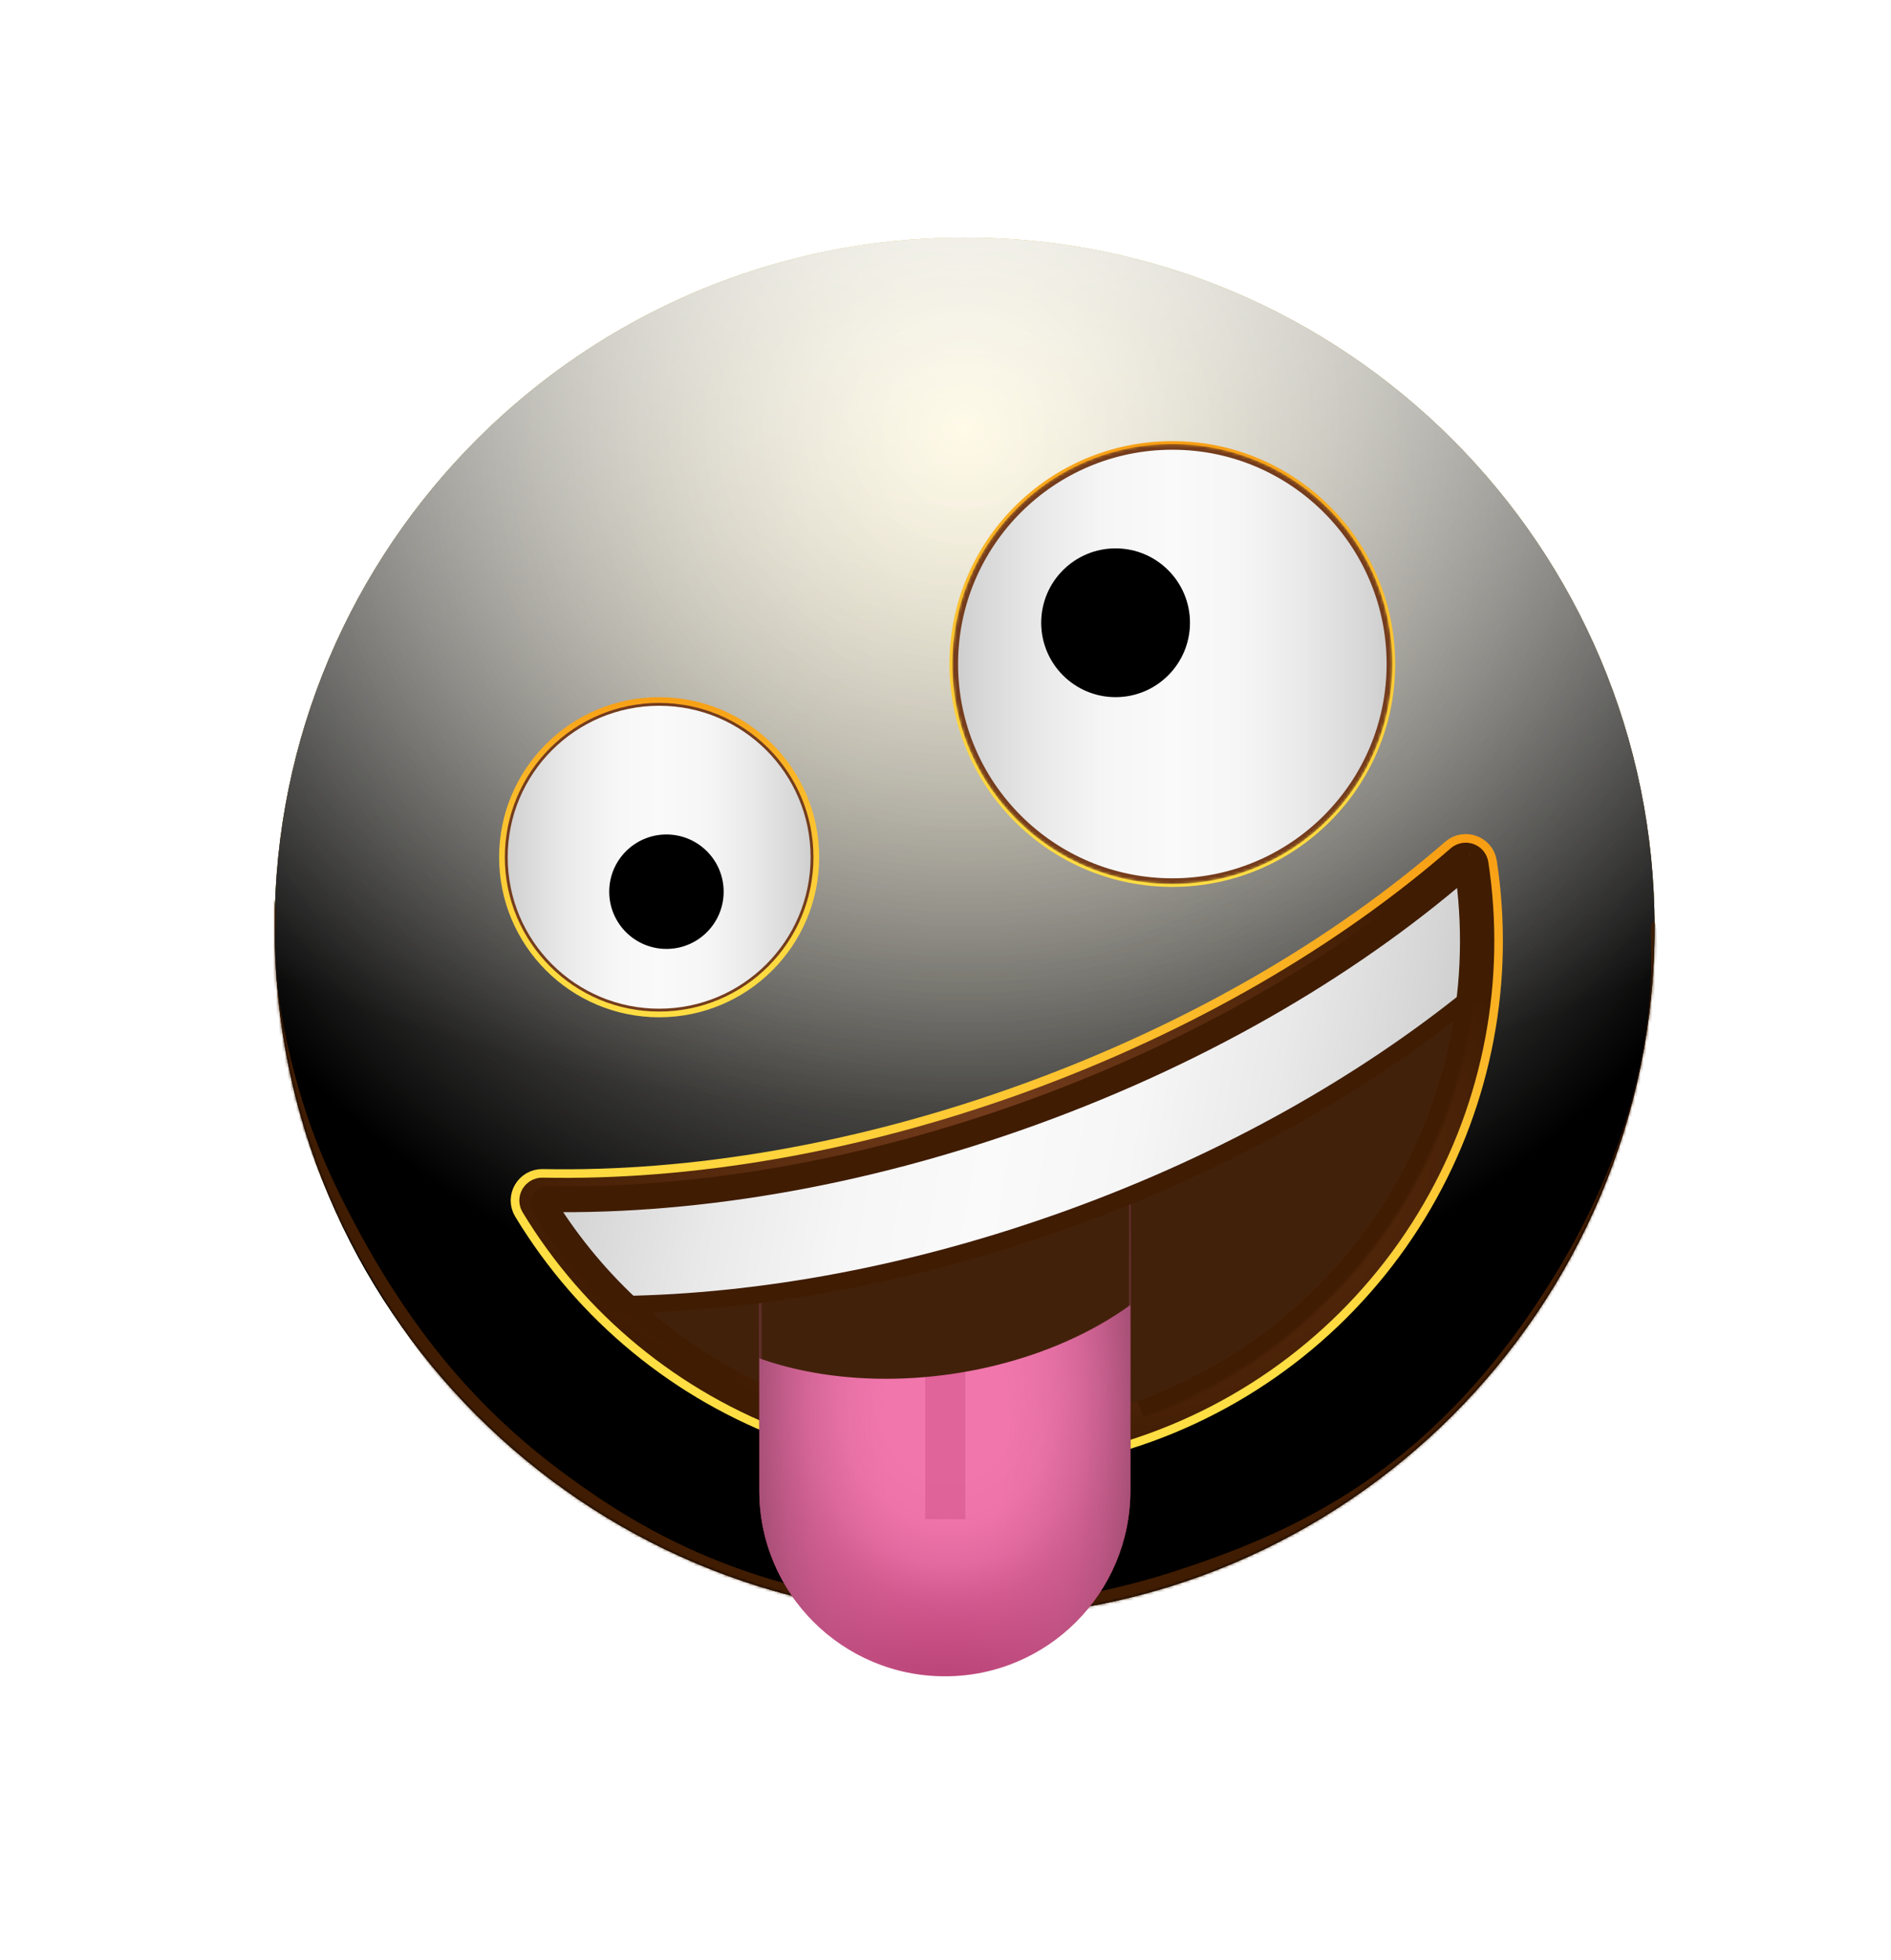 <svg width="661" height="685" viewBox="0 0 661 685" fill="none" xmlns="http://www.w3.org/2000/svg">
<path d="M337.18 565.36C470.38 565.36 578.36 457.38 578.36 324.18C578.36 190.98 470.38 83 337.18 83C203.98 83 96 190.98 96 324.18C96 457.38 203.98 565.36 337.18 565.36Z" fill="url(#paint0_radial_862_12528)"/>
<g style="mix-blend-mode:soft-light">
<path d="M337.18 565.36C470.38 565.36 578.36 457.38 578.36 324.18C578.36 190.98 470.38 83 337.18 83C203.98 83 96 190.98 96 324.18C96 457.38 203.98 565.36 337.18 565.36Z" fill="url(#paint1_radial_862_12528)"/>
</g>
<g style="mix-blend-mode:soft-light">
<path d="M337.18 565.36C470.38 565.36 578.36 457.38 578.36 324.18C578.36 190.98 470.38 83 337.18 83C203.98 83 96 190.98 96 324.18C96 457.38 203.98 565.36 337.18 565.36Z" fill="url(#paint2_radial_862_12528)"/>
</g>
<g style="mix-blend-mode:overlay">
<path d="M337.18 565.36C470.38 565.36 578.36 457.38 578.36 324.18C578.36 190.98 470.38 83 337.18 83C203.98 83 96 190.98 96 324.18C96 457.38 203.98 565.36 337.18 565.36Z" fill="url(#paint3_radial_862_12528)" fill-opacity="0.7"/>
</g>
<mask id="mask0_862_12528" style="mask-type:alpha" maskUnits="userSpaceOnUse" x="96" y="83" width="483" height="483">
<path d="M337.18 565.36C470.38 565.36 578.36 457.38 578.36 324.18C578.36 190.98 470.38 83 337.18 83C203.98 83 96 190.98 96 324.18C96 457.38 203.98 565.36 337.18 565.36Z" fill="white"/>
</mask>
<g mask="url(#mask0_862_12528)">
<g filter="url(#filter0_f_862_12528)">
<path d="M94.624 317.299C94.886 313.872 96.014 313.529 96.343 317.008C96.708 320.874 95.998 328.646 96.169 333.335C96.622 345.748 98.525 356.541 100.486 365.32C106.808 393.612 115.562 411.843 123.727 427.288C150.567 478.06 179.967 503.77 208.648 523.147C250.69 551.549 293.073 560.584 335.49 562.5C336.56 562.548 336.739 569.518 335.686 570.425C333.788 572.061 331.437 570.437 329.494 570.369C323.915 570.174 318.335 569.791 312.756 569.211C296.213 567.492 279.671 563.991 263.162 558.358C218.275 543.044 169.877 516.821 127.609 442.962C124.95 438.316 122.313 433.424 119.712 428.167C117.632 423.963 115.573 419.556 113.55 414.843C106.895 399.342 91.387 359.658 94.624 317.299ZM335.52 570.5C334.5 570.531 334.241 564.034 335.214 562.685C336.684 560.647 338.888 562.326 340.439 562.229C346.877 561.826 353.315 561.229 359.75 560.421C377.395 558.205 395.028 554.422 412.621 548.596C456.257 534.145 503.17 512.115 544.305 444.431C546.923 440.123 549.518 435.553 552.079 430.641C559.86 415.712 579.362 376.084 577.107 326.821C576.917 322.668 578.182 320.181 578.747 323.743C579.468 328.279 579.175 337.736 578.977 342.768C578.342 358.883 575.867 372.512 573.257 383.518C564.987 418.399 553.376 438.623 542.744 455.51C508.184 510.397 470.648 532.524 434.156 548.424C401.424 562.686 368.444 569.484 335.52 570.5Z" fill="#401C02"/>
</g>
<g filter="url(#filter1_f_862_12528)">
<path d="M94.624 317.299C94.886 313.872 96.014 313.529 96.343 317.008C96.708 320.874 95.998 328.646 96.169 333.335C96.622 345.748 98.525 356.541 100.486 365.32C106.808 393.612 115.562 411.843 123.727 427.288C150.567 478.06 179.967 503.77 208.648 523.147C250.69 551.549 293.073 560.584 335.49 562.5C336.56 562.548 336.739 569.518 335.686 570.425C333.788 572.061 331.437 570.437 329.494 570.369C323.915 570.174 318.335 569.791 312.756 569.211C296.213 567.492 279.671 563.991 263.162 558.358C218.275 543.044 169.877 516.821 127.609 442.962C124.95 438.316 122.313 433.424 119.712 428.167C117.632 423.963 115.573 419.556 113.55 414.843C106.895 399.342 91.387 359.658 94.624 317.299ZM335.52 570.5C334.5 570.531 334.241 564.034 335.214 562.685C336.684 560.647 338.888 562.326 340.439 562.229C346.877 561.826 353.315 561.229 359.75 560.421C377.395 558.205 395.028 554.422 412.621 548.596C456.257 534.145 503.17 512.115 544.305 444.431C546.923 440.123 549.518 435.553 552.079 430.641C559.86 415.712 579.362 376.084 577.107 326.821C576.917 322.668 578.182 320.181 578.747 323.743C579.468 328.279 579.175 337.736 578.977 342.768C578.342 358.883 575.867 372.512 573.257 383.518C564.987 418.399 553.376 438.623 542.744 455.51C508.184 510.397 470.648 532.524 434.156 548.424C401.424 562.686 368.444 569.484 335.52 570.5Z" fill="#401C02"/>
</g>
</g>
<path d="M409.795 308.989C452.265 308.989 486.695 274.56 486.695 232.089C486.695 189.619 452.265 155.189 409.795 155.189C367.324 155.189 332.895 189.619 332.895 232.089C332.895 274.56 367.324 308.989 409.795 308.989Z" fill="url(#paint4_linear_862_12528)"/>
<path d="M409.795 308.989C452.265 308.989 486.695 274.56 486.695 232.089C486.695 189.619 452.265 155.189 409.795 155.189C367.324 155.189 332.895 189.619 332.895 232.089C332.895 274.56 367.324 308.989 409.795 308.989Z" stroke="url(#paint5_linear_862_12528)" stroke-width="2" stroke-miterlimit="10"/>
<path d="M230.405 354.56C260.748 354.56 285.345 329.962 285.345 299.62C285.345 269.277 260.748 244.68 230.405 244.68C200.063 244.68 175.465 269.277 175.465 299.62C175.465 329.962 200.063 354.56 230.405 354.56Z" fill="url(#paint6_linear_862_12528)"/>
<mask id="mask1_862_12528" style="mask-type:alpha" maskUnits="userSpaceOnUse" x="332" y="155" width="155" height="154">
<path d="M409.795 308.989C452.265 308.989 486.695 274.56 486.695 232.089C486.695 189.619 452.265 155.189 409.795 155.189C367.324 155.189 332.895 189.619 332.895 232.089C332.895 274.56 367.324 308.989 409.795 308.989Z" fill="url(#paint7_linear_862_12528)"/>
</mask>
<g mask="url(#mask1_862_12528)">
<g filter="url(#filter2_f_862_12528)">
<path d="M485.695 232.089C485.695 274.008 451.713 307.989 409.795 307.989C367.876 307.989 333.895 274.008 333.895 232.089C333.895 190.171 367.876 156.189 409.795 156.189C451.713 156.189 485.695 190.171 485.695 232.089Z" stroke="#743C1C" stroke-width="2"/>
</g>
</g>
<mask id="mask2_862_12528" style="mask-type:alpha" maskUnits="userSpaceOnUse" x="175" y="244" width="111" height="111">
<path d="M230.405 354.56C260.748 354.56 285.345 329.962 285.345 299.62C285.345 269.277 260.748 244.68 230.405 244.68C200.063 244.68 175.465 269.277 175.465 299.62C175.465 329.962 200.063 354.56 230.405 354.56Z" fill="url(#paint8_linear_862_12528)"/>
</mask>
<g mask="url(#mask2_862_12528)">
<g filter="url(#filter3_f_862_12528)">
<path d="M284.345 299.62C284.345 329.41 260.195 353.56 230.405 353.56C200.615 353.56 176.465 329.41 176.465 299.62C176.465 269.829 200.615 245.68 230.405 245.68C260.195 245.68 284.345 269.829 284.345 299.62Z" stroke="#743C1C" stroke-width="2"/>
</g>
</g>
<path d="M230.405 354.56C260.748 354.56 285.345 329.962 285.345 299.62C285.345 269.277 260.748 244.68 230.405 244.68C200.063 244.68 175.465 269.277 175.465 299.62C175.465 329.962 200.063 354.56 230.405 354.56Z" stroke="url(#paint9_linear_862_12528)" stroke-width="2" stroke-miterlimit="10"/>
<g filter="url(#filter4_f_862_12528)">
<circle cx="389.955" cy="217.67" r="26" fill="black"/>
</g>
<g filter="url(#filter5_f_862_12528)">
<circle cx="232.955" cy="311.67" r="20" fill="black"/>
</g>
<path d="M518.758 301.513C517.971 296.359 511.867 294.332 508.086 297.621L508.086 297.621C469.006 331.621 417.952 361.751 358.942 383.153C299.933 404.555 241.437 414.157 189.658 413.113C184.648 413.012 181.262 418.482 183.962 422.942C205.367 458.301 238.223 485.333 277.128 499.507C317.186 514.101 361.103 514.132 401.183 499.596C441.262 485.059 474.948 456.882 496.336 420.001C517.109 384.182 524.997 342.373 518.758 301.513Z" stroke="url(#paint10_linear_862_12528)" stroke-width="9" stroke-miterlimit="10"/>
<path d="M515.379 347.389C511.906 380.425 499.212 411.819 478.745 437.983C458.278 464.148 430.865 484.028 399.637 495.354C368.409 506.679 334.625 508.993 302.145 502.031C269.664 495.069 239.797 479.112 215.954 455.982C265.144 455.39 319.586 445.583 374.383 425.704C429.181 405.824 477.254 378.454 515.379 347.389Z" fill="#42210B"/>
<path d="M511.039 301.016C512.221 299.988 514.073 300.644 514.31 302.193C520.394 342.039 512.702 382.812 492.444 417.743C471.585 453.71 438.734 481.189 399.648 495.365C360.562 509.542 317.734 509.511 278.668 495.278C240.727 481.456 208.686 455.094 187.812 420.612C187 419.271 188.001 417.581 189.567 417.612C241.948 418.668 300.994 408.957 360.477 387.384C419.959 365.81 471.505 335.411 511.039 301.016Z" stroke="url(#paint11_radial_862_12528)" stroke-width="12" stroke-miterlimit="10"/>
<mask id="mask3_862_12528" style="mask-type:alpha" maskUnits="userSpaceOnUse" x="89" y="83" width="483" height="483">
<path d="M330.485 565.36C463.685 565.36 571.665 457.38 571.665 324.18C571.665 190.98 463.685 83 330.485 83C197.285 83 89.305 190.98 89.305 324.18C89.305 457.38 197.285 565.36 330.485 565.36Z" fill="url(#paint12_radial_862_12528)"/>
</mask>
<g mask="url(#mask3_862_12528)">
<mask id="mask4_862_12528" style="mask-type:alpha" maskUnits="userSpaceOnUse" x="185" y="397" width="291" height="205">
<path d="M330.637 418.23C280.247 418.23 233.267 410.64 193.637 397.54C192.601 397.163 191.481 397.079 190.4 397.297C189.319 397.515 188.32 398.027 187.51 398.776C186.701 399.525 186.114 400.483 185.814 401.544C185.514 402.605 185.511 403.728 185.807 404.79C202.017 462.7 260.717 602 330.637 602C400.557 602 459.217 462.7 475.447 404.79C475.743 403.728 475.741 402.605 475.441 401.544C475.14 400.483 474.553 399.525 473.744 398.776C472.935 398.027 471.935 397.515 470.854 397.297C469.774 397.079 468.654 397.163 467.617 397.54C427.997 410.64 381.017 418.23 330.637 418.23Z" fill="black"/>
</mask>
<g mask="url(#mask4_862_12528)">
<g filter="url(#filter6_f_862_12528)">
<path d="M330.317 585.9C294.417 585.9 265.417 556.8 265.417 521V412H395.117V521C395.117 556.8 366.117 585.9 330.317 585.9Z" fill="#42210B"/>
</g>
</g>
</g>
<mask id="mask5_862_12528" style="mask-type:alpha" maskUnits="userSpaceOnUse" x="185" y="397" width="291" height="205">
<path d="M330.637 418.23C280.247 418.23 233.267 410.64 193.637 397.54C192.601 397.163 191.481 397.079 190.4 397.297C189.319 397.515 188.32 398.027 187.51 398.776C186.701 399.525 186.114 400.483 185.814 401.544C185.514 402.605 185.511 403.728 185.807 404.79C202.017 462.7 260.717 602 330.637 602C400.557 602 459.217 462.7 475.447 404.79C475.743 403.728 475.741 402.605 475.441 401.544C475.14 400.483 474.553 399.525 473.744 398.776C472.935 398.027 471.935 397.515 470.854 397.297C469.774 397.079 468.654 397.163 467.617 397.54C427.997 410.64 381.017 418.23 330.637 418.23Z" fill="black"/>
</mask>
<g mask="url(#mask5_862_12528)">
<path d="M330.317 585.9C294.417 585.9 265.417 556.8 265.417 521V412H395.117V521C395.117 556.8 366.117 585.9 330.317 585.9Z" fill="url(#paint13_radial_862_12528)"/>
<g style="mix-blend-mode:multiply">
<path d="M330.317 585.9C294.417 585.9 265.417 556.9 265.417 521V412H395.117V521C395.117 556.9 366.117 585.9 330.317 585.9Z" fill="url(#paint14_radial_862_12528)"/>
</g>
<g style="mix-blend-mode:multiply" opacity="0.5" filter="url(#filter7_f_862_12528)">
<path d="M337.417 468H323.417V531H337.417V468Z" fill="#CF4F87"/>
</g>
</g>
<mask id="mask6_862_12528" style="mask-type:alpha" maskUnits="userSpaceOnUse" x="265" y="412" width="131" height="174">
<g style="mix-blend-mode:multiply">
<path d="M330.317 585.9C294.417 585.9 265.417 556.9 265.417 521V412H395.117V521C395.117 556.9 366.117 585.9 330.317 585.9Z" fill="black"/>
</g>
</mask>
<g mask="url(#mask6_862_12528)">
<g filter="url(#filter8_f_862_12528)">
<ellipse cx="323.303" cy="416.9" rx="101.912" ry="64.026" transform="rotate(-8.196 323.303 416.9)" fill="#42210B"/>
</g>
</g>
<path d="M513.732 298.651C513.902 299.697 514.08 300.693 514.204 301.711C514.328 302.728 514.496 303.56 514.616 304.485C514.645 304.663 514.665 304.839 514.684 305.015C514.822 305.954 514.941 306.889 515.059 307.824C515.177 308.759 515.253 309.534 515.336 310.382C515.398 310.891 515.447 311.417 515.489 311.922C515.522 312.141 515.541 312.378 515.561 312.605C515.618 313.144 515.672 313.641 515.704 314.205C515.728 314.412 515.742 314.618 515.757 314.824C515.82 315.556 515.871 316.296 515.922 317.037C515.984 318.063 516.046 319.029 516.103 320.024C516.103 320.024 516.103 320.024 516.091 320.093C516.137 321.036 516.183 321.978 516.207 322.927C516.289 325.044 516.324 327.132 516.317 329.233C516.31 330.248 516.302 331.262 516.285 332.275C516.268 333.287 516.244 333.994 516.213 334.852C516.177 336.145 516.121 337.435 516.046 338.712C515.998 339.557 515.948 340.411 515.89 341.254L515.87 341.362C515.814 342.178 515.751 342.99 515.682 343.797L515.577 345.078C515.501 345.847 515.426 346.615 515.34 347.382C477.254 378.454 429.178 405.844 374.382 425.714C319.586 445.583 265.143 455.4 215.954 455.983L214.302 454.359L213.398 453.447L211.677 451.699L211.599 451.624C211.016 451.013 210.424 450.4 209.895 449.778C209.043 448.855 208.197 447.903 207.283 446.928C206.706 446.287 206.141 445.638 205.595 444.993C205.049 444.348 204.271 443.468 203.609 442.68C202.269 441.072 200.953 439.447 199.655 437.774C199.066 437.03 198.489 436.277 197.921 435.526L197.872 435.518C197.272 434.721 196.674 433.914 196.096 433.11C195.653 432.514 195.217 431.939 194.801 431.306C194.678 431.142 194.566 430.97 194.445 430.796C194.145 430.367 193.827 429.925 193.531 429.476L193.144 428.91C192.843 428.491 192.555 428.054 192.275 427.628C191.791 426.923 191.32 426.199 190.847 425.486C190.375 424.772 189.828 423.903 189.332 423.094L189.047 422.637L187.583 420.245C187.06 419.359 186.526 418.473 186.026 417.571C239.289 419.154 299.676 409.499 360.519 387.432C421.361 365.365 473.858 334.017 513.732 298.651Z" fill="url(#paint15_linear_862_12528)"/>
<path d="M509.686 302.188C511.465 300.655 514.242 301.635 514.575 303.96C516.576 317.933 516.89 332.101 515.505 346.159C515.428 346.947 515.038 347.668 514.422 348.167C476.451 378.911 428.72 406.01 374.382 425.714C320.044 445.417 266.052 455.235 217.187 455.966C216.395 455.978 215.634 455.674 215.07 455.119C204.996 445.216 196.157 434.138 188.739 422.128C187.505 420.13 189.009 417.598 191.357 417.634C243.291 418.436 301.672 408.702 360.478 387.374C419.285 366.046 470.332 336.101 509.686 302.188Z" stroke="url(#paint16_radial_862_12528)" stroke-width="6" stroke-miterlimit="10"/>
<mask id="mask7_862_12528" style="mask-type:alpha" maskUnits="userSpaceOnUse" x="185" y="298" width="332" height="208">
<path d="M513.732 298.651C520.839 339.617 513.302 381.777 492.444 417.743C471.585 453.71 438.734 481.189 399.648 495.365C360.562 509.542 317.734 509.511 278.668 495.278C239.603 481.046 206.791 453.52 185.984 417.523C239.247 419.106 299.634 409.45 360.477 387.384C421.319 365.317 473.858 334.017 513.732 298.651Z" fill="url(#paint17_linear_862_12528)"/>
</mask>
<g mask="url(#mask7_862_12528)">
<g filter="url(#filter9_f_862_12528)">
<path d="M399.648 495.365C438.734 481.189 471.585 453.71 492.444 417.743C513.302 381.777 520.839 339.617 513.732 298.651C473.858 334.017 421.319 365.317 360.477 387.384C299.634 409.45 239.247 419.106 185.984 417.523C202.492 446.082 226.556 469.31 255.305 484.796" stroke="url(#paint18_linear_862_12528)" stroke-width="12" stroke-miterlimit="10"/>
</g>
</g>
<defs>
<filter id="filter0_f_862_12528" x="69.185" y="289.558" width="535.022" height="306.595" filterUnits="userSpaceOnUse" color-interpolation-filters="sRGB">
<feFlood flood-opacity="0" result="BackgroundImageFix"/>
<feBlend mode="normal" in="SourceGraphic" in2="BackgroundImageFix" result="shape"/>
<feGaussianBlur stdDeviation="12.5" result="effect1_foregroundBlur_862_12528"/>
</filter>
<filter id="filter1_f_862_12528" x="54.185" y="274.558" width="565.022" height="336.595" filterUnits="userSpaceOnUse" color-interpolation-filters="sRGB">
<feFlood flood-opacity="0" result="BackgroundImageFix"/>
<feBlend mode="normal" in="SourceGraphic" in2="BackgroundImageFix" result="shape"/>
<feGaussianBlur stdDeviation="20" result="effect1_foregroundBlur_862_12528"/>
</filter>
<filter id="filter2_f_862_12528" x="317.895" y="140.189" width="183.8" height="183.8" filterUnits="userSpaceOnUse" color-interpolation-filters="sRGB">
<feFlood flood-opacity="0" result="BackgroundImageFix"/>
<feBlend mode="normal" in="SourceGraphic" in2="BackgroundImageFix" result="shape"/>
<feGaussianBlur stdDeviation="7.5" result="effect1_foregroundBlur_862_12528"/>
</filter>
<filter id="filter3_f_862_12528" x="160.465" y="229.68" width="139.88" height="139.88" filterUnits="userSpaceOnUse" color-interpolation-filters="sRGB">
<feFlood flood-opacity="0" result="BackgroundImageFix"/>
<feBlend mode="normal" in="SourceGraphic" in2="BackgroundImageFix" result="shape"/>
<feGaussianBlur stdDeviation="7.5" result="effect1_foregroundBlur_862_12528"/>
</filter>
<filter id="filter4_f_862_12528" x="359.955" y="187.67" width="60" height="60" filterUnits="userSpaceOnUse" color-interpolation-filters="sRGB">
<feFlood flood-opacity="0" result="BackgroundImageFix"/>
<feBlend mode="normal" in="SourceGraphic" in2="BackgroundImageFix" result="shape"/>
<feGaussianBlur stdDeviation="2" result="effect1_foregroundBlur_862_12528"/>
</filter>
<filter id="filter5_f_862_12528" x="208.955" y="287.67" width="48" height="48" filterUnits="userSpaceOnUse" color-interpolation-filters="sRGB">
<feFlood flood-opacity="0" result="BackgroundImageFix"/>
<feBlend mode="normal" in="SourceGraphic" in2="BackgroundImageFix" result="shape"/>
<feGaussianBlur stdDeviation="2" result="effect1_foregroundBlur_862_12528"/>
</filter>
<filter id="filter6_f_862_12528" x="245.417" y="392" width="169.7" height="213.9" filterUnits="userSpaceOnUse" color-interpolation-filters="sRGB">
<feFlood flood-opacity="0" result="BackgroundImageFix"/>
<feBlend mode="normal" in="SourceGraphic" in2="BackgroundImageFix" result="shape"/>
<feGaussianBlur stdDeviation="10" result="effect1_foregroundBlur_862_12528"/>
</filter>
<filter id="filter7_f_862_12528" x="303.417" y="448" width="54" height="103" filterUnits="userSpaceOnUse" color-interpolation-filters="sRGB">
<feFlood flood-opacity="0" result="BackgroundImageFix"/>
<feBlend mode="normal" in="SourceGraphic" in2="BackgroundImageFix" result="shape"/>
<feGaussianBlur stdDeviation="10" result="effect1_foregroundBlur_862_12528"/>
</filter>
<filter id="filter8_f_862_12528" x="172.013" y="301.87" width="302.58" height="230.06" filterUnits="userSpaceOnUse" color-interpolation-filters="sRGB">
<feFlood flood-opacity="0" result="BackgroundImageFix"/>
<feBlend mode="normal" in="SourceGraphic" in2="BackgroundImageFix" result="shape"/>
<feGaussianBlur stdDeviation="25" result="effect1_foregroundBlur_862_12528"/>
</filter>
<filter id="filter9_f_862_12528" x="155.403" y="267.02" width="386.936" height="253.986" filterUnits="userSpaceOnUse" color-interpolation-filters="sRGB">
<feFlood flood-opacity="0" result="BackgroundImageFix"/>
<feBlend mode="normal" in="SourceGraphic" in2="BackgroundImageFix" result="shape"/>
<feGaussianBlur stdDeviation="10" result="effect1_foregroundBlur_862_12528"/>
</filter>
<radialGradient id="paint0_radial_862_12528" cx="0" cy="0" r="1" gradientUnits="userSpaceOnUse" gradientTransform="translate(337 83) rotate(90) scale(482)">
<stop stop-color="#FFDE43"/>
<stop offset="1" stop-color="#FFBC00"/>
</radialGradient>
<radialGradient id="paint1_radial_862_12528" cx="0" cy="0" r="1" gradientUnits="userSpaceOnUse" gradientTransform="translate(337 147.5) rotate(90) scale(417.5)">
<stop stop-color="white" stop-opacity="0.5"/>
<stop offset="0.782"/>
</radialGradient>
<radialGradient id="paint2_radial_862_12528" cx="0" cy="0" r="1" gradientUnits="userSpaceOnUse" gradientTransform="translate(337 147.5) rotate(90) scale(417.5)">
<stop stop-color="white" stop-opacity="0.5"/>
<stop offset="0.782"/>
</radialGradient>
<radialGradient id="paint3_radial_862_12528" cx="0" cy="0" r="1" gradientUnits="userSpaceOnUse" gradientTransform="translate(337 30.5) rotate(90) scale(534.5 722.835)">
<stop offset="0.092" stop-color="white"/>
<stop offset="0.67" stop-color="white" stop-opacity="0"/>
</radialGradient>
<linearGradient id="paint4_linear_862_12528" x1="332.836" y1="232.118" x2="486.695" y2="232.118" gradientUnits="userSpaceOnUse">
<stop stop-color="#CCCCCC"/>
<stop offset="0.05" stop-color="#D5D5D5"/>
<stop offset="0.2" stop-color="#E9E9E9"/>
<stop offset="0.35" stop-color="#F6F6F6"/>
<stop offset="0.5" stop-color="#FAFAFA"/>
<stop offset="0.65" stop-color="#F6F6F6"/>
<stop offset="0.8" stop-color="#E9E9E9"/>
<stop offset="0.95" stop-color="#D5D5D5"/>
<stop offset="1" stop-color="#CCCCCC"/>
</linearGradient>
<linearGradient id="paint5_linear_862_12528" x1="409.795" y1="313.317" x2="409.795" y2="150.24" gradientUnits="userSpaceOnUse">
<stop stop-color="#FFDE43"/>
<stop offset="0.22" stop-color="#FED93F"/>
<stop offset="0.51" stop-color="#FCC934"/>
<stop offset="0.82" stop-color="#F9AF21"/>
<stop offset="1" stop-color="#F79D14"/>
</linearGradient>
<linearGradient id="paint6_linear_862_12528" x1="175.423" y1="299.64" x2="285.345" y2="299.64" gradientUnits="userSpaceOnUse">
<stop stop-color="#CCCCCC"/>
<stop offset="0.05" stop-color="#D5D5D5"/>
<stop offset="0.2" stop-color="#E9E9E9"/>
<stop offset="0.35" stop-color="#F6F6F6"/>
<stop offset="0.5" stop-color="#FAFAFA"/>
<stop offset="0.65" stop-color="#F6F6F6"/>
<stop offset="0.8" stop-color="#E9E9E9"/>
<stop offset="0.95" stop-color="#D5D5D5"/>
<stop offset="1" stop-color="#CCCCCC"/>
</linearGradient>
<linearGradient id="paint7_linear_862_12528" x1="332.836" y1="232.118" x2="486.695" y2="232.118" gradientUnits="userSpaceOnUse">
<stop stop-color="#CCCCCC"/>
<stop offset="0.05" stop-color="#D5D5D5"/>
<stop offset="0.2" stop-color="#E9E9E9"/>
<stop offset="0.35" stop-color="#F6F6F6"/>
<stop offset="0.5" stop-color="#FAFAFA"/>
<stop offset="0.65" stop-color="#F6F6F6"/>
<stop offset="0.8" stop-color="#E9E9E9"/>
<stop offset="0.95" stop-color="#D5D5D5"/>
<stop offset="1" stop-color="#CCCCCC"/>
</linearGradient>
<linearGradient id="paint8_linear_862_12528" x1="175.423" y1="299.64" x2="285.345" y2="299.64" gradientUnits="userSpaceOnUse">
<stop stop-color="#CCCCCC"/>
<stop offset="0.05" stop-color="#D5D5D5"/>
<stop offset="0.2" stop-color="#E9E9E9"/>
<stop offset="0.35" stop-color="#F6F6F6"/>
<stop offset="0.5" stop-color="#FAFAFA"/>
<stop offset="0.65" stop-color="#F6F6F6"/>
<stop offset="0.8" stop-color="#E9E9E9"/>
<stop offset="0.95" stop-color="#D5D5D5"/>
<stop offset="1" stop-color="#CCCCCC"/>
</linearGradient>
<linearGradient id="paint9_linear_862_12528" x1="230.405" y1="357.652" x2="230.405" y2="241.144" gradientUnits="userSpaceOnUse">
<stop stop-color="#FFDE43"/>
<stop offset="0.22" stop-color="#FED93F"/>
<stop offset="0.51" stop-color="#FCC934"/>
<stop offset="0.82" stop-color="#F9AF21"/>
<stop offset="1" stop-color="#F79D14"/>
</linearGradient>
<linearGradient id="paint10_linear_862_12528" x1="327.653" y1="513.462" x2="371.633" y2="265.673" gradientUnits="userSpaceOnUse">
<stop offset="0.266" stop-color="#FFDE43"/>
<stop offset="1" stop-color="#F79D14"/>
</linearGradient>
<radialGradient id="paint11_radial_862_12528" cx="0" cy="0" r="1" gradientUnits="userSpaceOnUse" gradientTransform="translate(349.36 389.924) rotate(10.065) scale(199.187 118.879)">
<stop stop-color="#743C1C"/>
<stop offset="1" stop-color="#401C02"/>
</radialGradient>
<radialGradient id="paint12_radial_862_12528" cx="0" cy="0" r="1" gradientUnits="userSpaceOnUse" gradientTransform="translate(330.305 83) rotate(90) scale(482)">
<stop stop-color="#FFDE43"/>
<stop offset="1" stop-color="#FFBC00"/>
</radialGradient>
<radialGradient id="paint13_radial_862_12528" cx="0" cy="0" r="1" gradientUnits="userSpaceOnUse" gradientTransform="translate(331.545 486.591) scale(80.937 97.619)">
<stop offset="0.3" stop-color="#F076AC"/>
<stop offset="0.476" stop-color="#ED73A9"/>
<stop offset="0.624" stop-color="#E2699F"/>
<stop offset="0.761" stop-color="#D1588E"/>
<stop offset="1" stop-color="#B94176"/>
</radialGradient>
<radialGradient id="paint14_radial_862_12528" cx="0" cy="0" r="1" gradientUnits="userSpaceOnUse" gradientTransform="translate(330.268 498.958) scale(74.061 226.286)">
<stop offset="0.293" stop-color="#D86B9B" stop-opacity="0"/>
<stop offset="0.46" stop-color="#D46998" stop-opacity="0.236"/>
<stop offset="0.614" stop-color="#C96491" stop-opacity="0.453"/>
<stop offset="0.761" stop-color="#B75B84" stop-opacity="0.662"/>
<stop offset="0.905" stop-color="#9D4E71" stop-opacity="0.866"/>
<stop offset="1" stop-color="#874462"/>
</radialGradient>
<linearGradient id="paint15_linear_862_12528" x1="198.29" y1="347.794" x2="505.586" y2="402.337" gradientUnits="userSpaceOnUse">
<stop stop-color="#CCCCCC"/>
<stop offset="0.05" stop-color="#D5D5D5"/>
<stop offset="0.2" stop-color="#E9E9E9"/>
<stop offset="0.35" stop-color="#F6F6F6"/>
<stop offset="0.5" stop-color="#FAFAFA"/>
<stop offset="0.65" stop-color="#F6F6F6"/>
<stop offset="0.8" stop-color="#E9E9E9"/>
<stop offset="0.95" stop-color="#D5D5D5"/>
<stop offset="1" stop-color="#CCCCCC"/>
</linearGradient>
<radialGradient id="paint16_radial_862_12528" cx="0" cy="0" r="1" gradientUnits="userSpaceOnUse" gradientTransform="translate(361.812 391.077) rotate(-19.935) scale(129.13 129.13)">
<stop stop-color="#401C02"/>
<stop offset="1" stop-color="#401C02"/>
</radialGradient>
<linearGradient id="paint17_linear_862_12528" x1="639814" y1="112513" x2="626740" y2="76465.1" gradientUnits="userSpaceOnUse">
<stop stop-color="#401C02"/>
<stop offset="1" stop-color="#401C02"/>
</linearGradient>
<linearGradient id="paint18_linear_862_12528" x1="639814" y1="112513" x2="626740" y2="76465.1" gradientUnits="userSpaceOnUse">
<stop stop-color="#401C02"/>
<stop offset="1" stop-color="#401C02"/>
</linearGradient>
</defs>
</svg>

